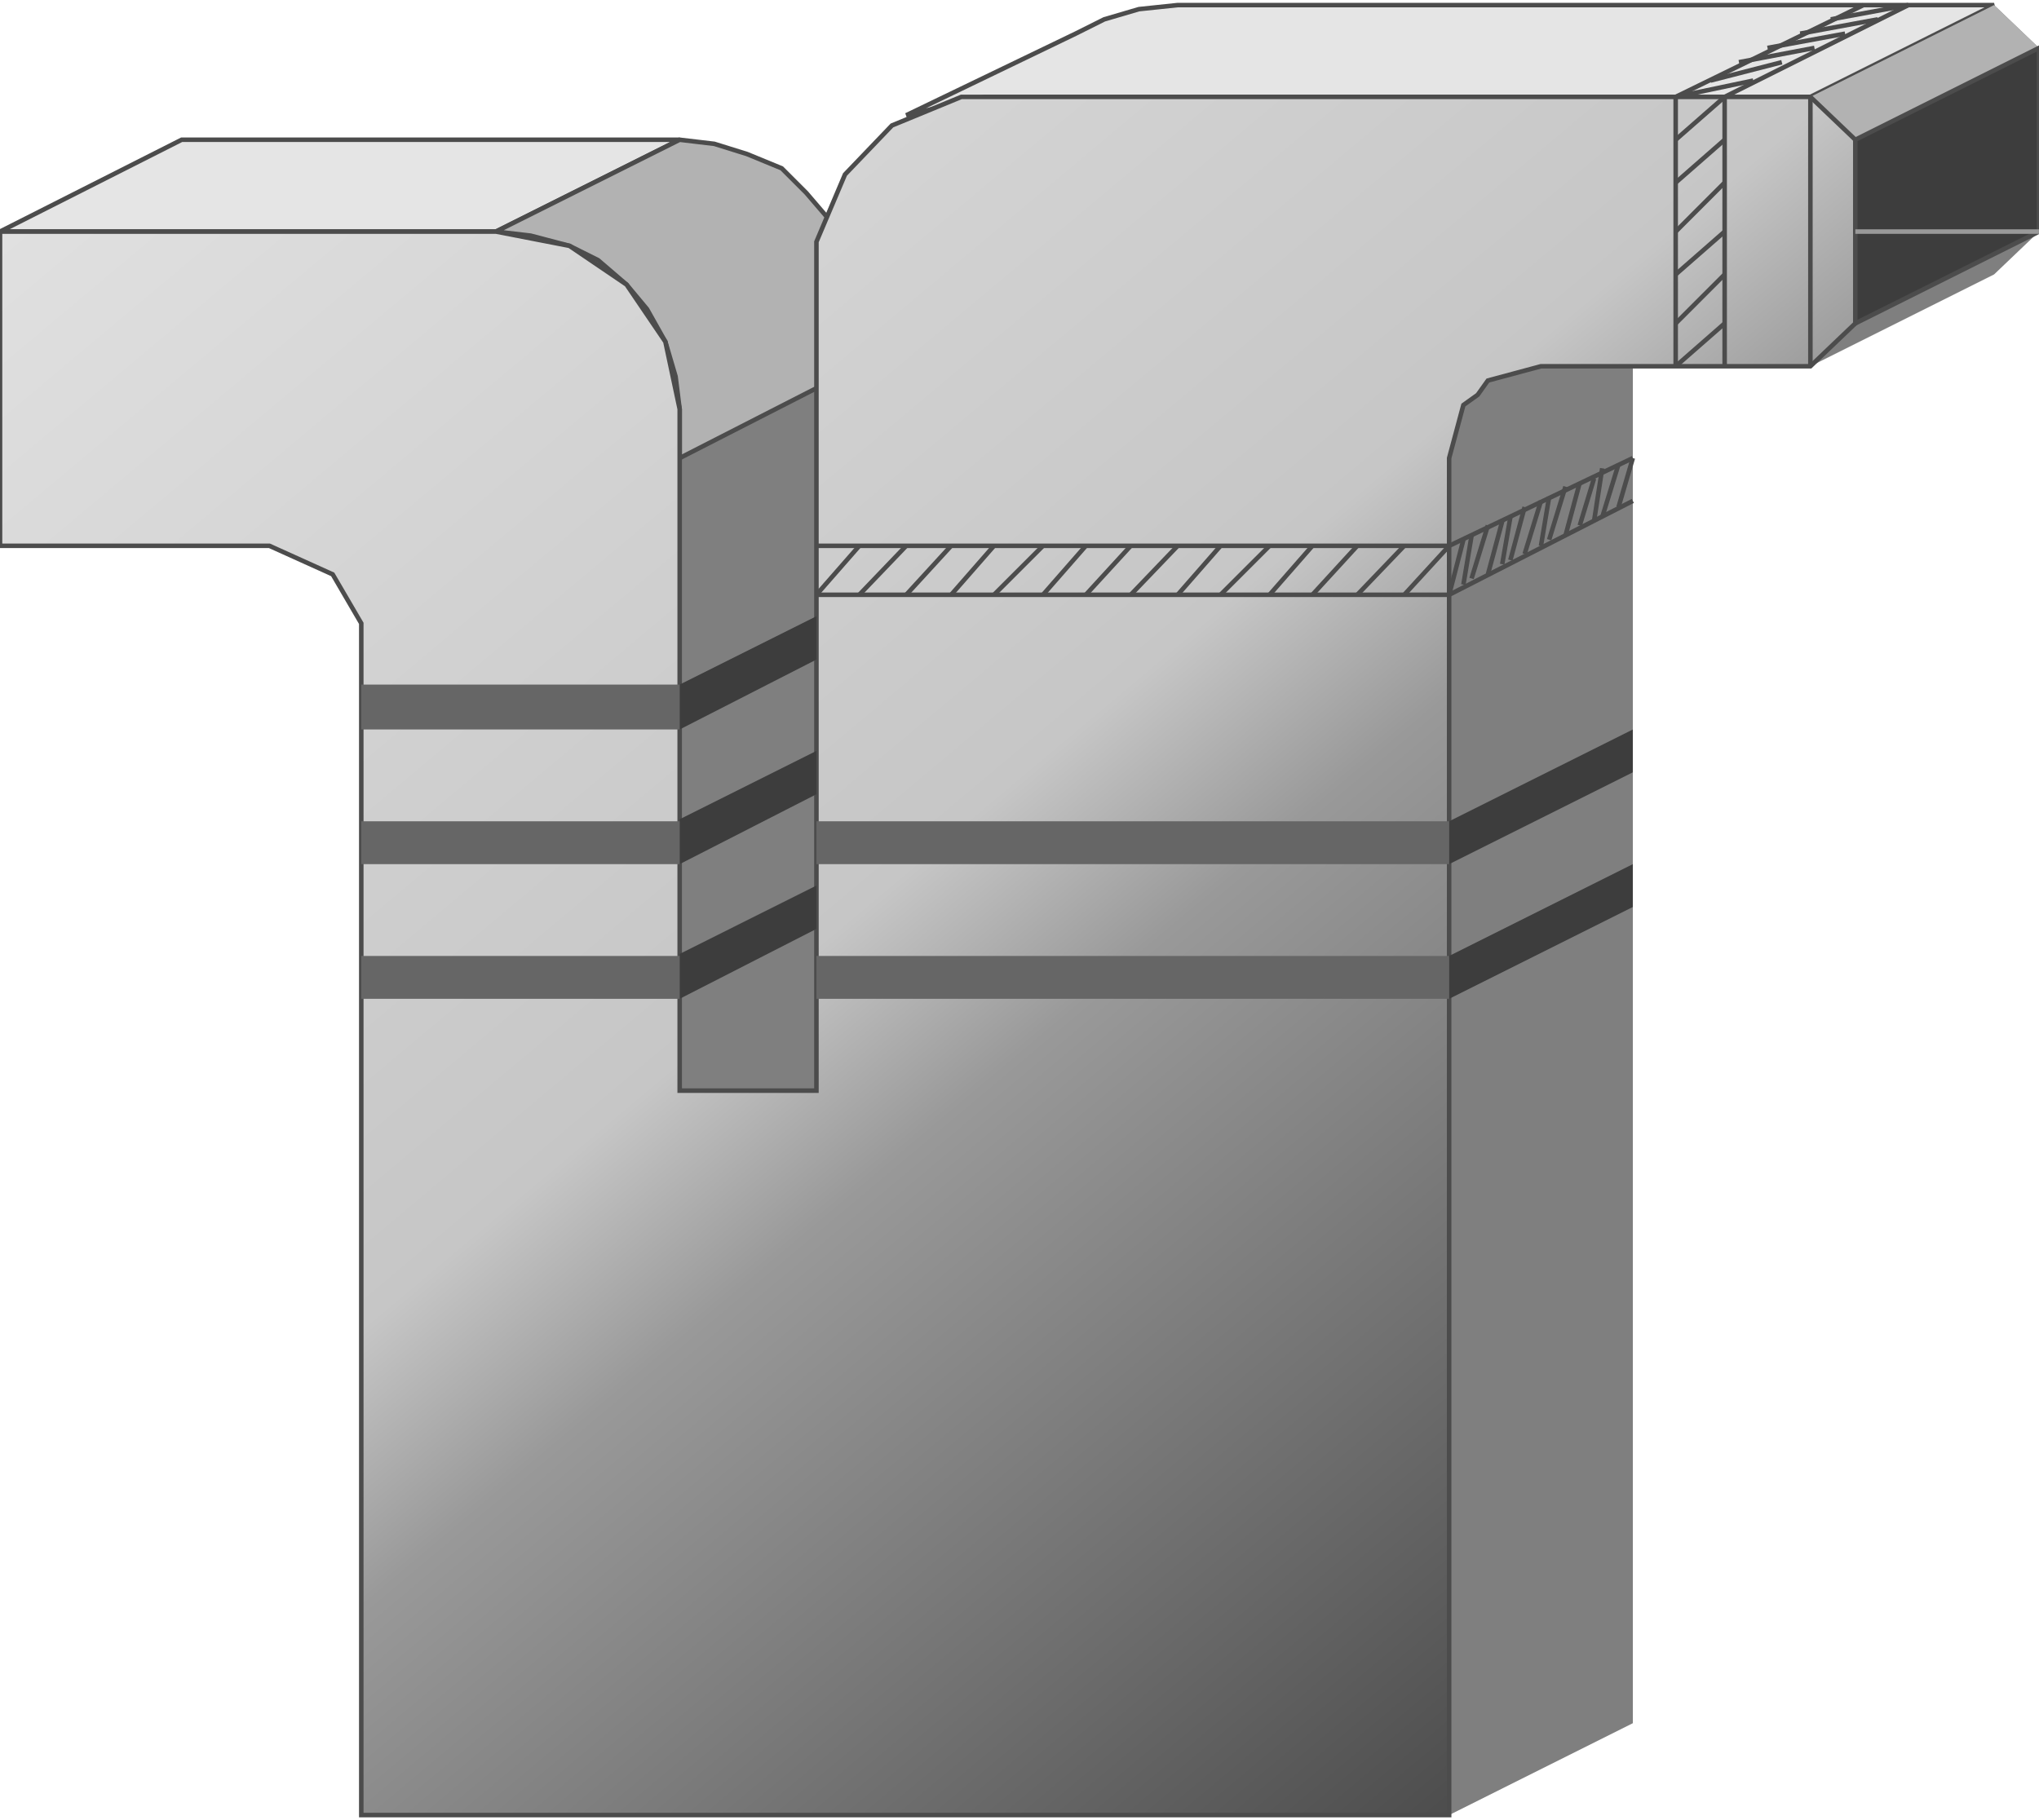 <svg version="1.1" xmlns="http://www.w3.org/2000/svg" xmlns:xlink="http://www.w3.org/1999/xlink" width="112px" height="100px" viewBox="0 0 112.5 99.886" enable-background="new 0 0 112.5 99.886" xml:space="preserve">
<g id="Group_Body">
	<path fill="#7F7F7F" d="M90.09,19.932v74.886l-10.135,5.068l-49.887-5.068V20.495L110.021,0l2.478,2.365V12.5l-2.478,2.365   l-10.135,5.067H90.09z" />
	<path fill="#E5E5E5" stroke="#4C4C4C" stroke-width="0.25" d="M50,6.081l9.347-4.504l1.577-0.789l1.914-0.563L64.978,0h45.044   L99.887,5.067H54.279L50,6.081z" />
	<path fill="#E5E5E5" stroke="#4C4C4C" stroke-width="0.25" d="M27.365,12.5H0.001l10.022-5.068H37.5L27.365,12.5z" />
	<path fill="#B2B2B2" d="M99.887,5.067l2.478,2.365l10.135-5.067L110.021,0L99.887,5.067z" />
	<path fill="#B2B2B2" stroke="#4C4C4C" stroke-width="0.25" d="M37.5,25v-2.703l-0.226-1.802l-0.563-1.915l-1.013-1.802   l-1.126-1.351l-1.576-1.352l-1.577-0.788l-2.14-0.563L27.365,12.5L37.5,7.432l1.914,0.226l1.802,0.563l1.915,0.788l1.352,1.352   l1.351,1.576l0.788,1.577l0.563,1.915l0.225,2.14v2.365L37.5,25z" />
	<linearGradient id="SVGID_1_" gradientUnits="userSpaceOnUse" x1="91.682" y1="90.047" x2="15.617" y2="-0.603">
		<stop offset="0" style="stop-color:#4D4D4D" />
		<stop offset="0.4" style="stop-color:#999999" />
		<stop offset="0.5" style="stop-color:#C6C6C6" />
		<stop offset="1" style="stop-color:#E0E0E0" />
	</linearGradient>
	<path fill="url(#SVGID_1_)" stroke="#4C4C4C" stroke-width="0.25" d="M85.021,19.932l-2.928,0.788l-0.563,0.789l-0.789,0.563   L79.955,25v74.887H19.933V34.121l-1.577-2.703l-3.491-1.577H0.001V12.5h27.364l4.054,0.788l3.153,2.14l2.14,3.153l0.789,3.716   v37.612h7.545V13.063l1.576-3.716l2.59-2.703l3.829-1.577h46.846l2.478,2.365v10.135l-2.478,2.365H85.021z" />
</g>
<g id="Group_Stripes">
	<polygon fill="#3D3D3D" points="90.09,49.774 79.955,54.841 79.955,52.476 90.09,47.409  " />
	<polygon fill="#3D3D3D" points="90.09,42.342 79.955,47.409 79.955,45.044 90.09,39.977  " />
	<polyline fill="#3D3D3D" points="45.045,36.119 37.5,39.977 37.5,37.5 45.045,33.727  " />
	<polyline fill="#3D3D3D" points="45.045,43.551 37.5,47.409 37.5,44.932 45.045,41.159  " />
	<polyline fill="#3D3D3D" points="45.045,50.983 37.5,54.841 37.5,52.364 45.045,48.591  " />
	<rect x="19.933" y="52.476" fill="#666666" width="17.567" height="2.365" />
	<rect x="19.933" y="45.044" fill="#666666" width="17.567" height="2.365" />
	<rect x="19.933" y="37.5" fill="#666666" width="17.567" height="2.477" />
	<rect x="45.045" y="52.476" fill="#666666" width="34.91" height="2.365" />
	<rect x="45.045" y="45.044" fill="#666666" width="34.91" height="2.365" />
	<line fill="none" stroke="#4C4C4C" stroke-width="0.25" x1="99.887" y1="19.932" x2="99.887" y2="5.067" />
	<line fill="none" stroke="#4C4C4C" stroke-width="0.25" x1="101.013" y1="0.788" x2="105.292" y2="0" />
	<line fill="none" stroke="#4C4C4C" stroke-width="0.25" x1="99.324" y1="1.577" x2="103.603" y2="0.788" />
	<line fill="none" stroke="#4C4C4C" stroke-width="0.25" x1="97.521" y1="2.365" x2="101.801" y2="1.577" />
	<line fill="none" stroke="#4C4C4C" stroke-width="0.25" x1="95.945" y1="3.153" x2="100.111" y2="2.365" />
	<line fill="none" stroke="#4C4C4C" stroke-width="0.25" x1="94.369" y1="4.167" x2="98.311" y2="3.153" />
	<line fill="none" stroke="#4C4C4C" stroke-width="0.25" x1="92.454" y1="5.067" x2="96.733" y2="4.167" />
	<line fill="none" stroke="#4C4C4C" stroke-width="0.25" x1="102.814" y1="0" x2="92.454" y2="5.067" />
	<line fill="none" stroke="#4C4C4C" stroke-width="0.25" x1="105.292" y1="0" x2="95.156" y2="5.067" />
	<line fill="none" stroke="#4C4C4C" stroke-width="0.25" x1="92.454" y1="7.432" x2="95.156" y2="5.067" />
	<line fill="none" stroke="#4C4C4C" stroke-width="0.25" x1="92.454" y1="9.797" x2="95.156" y2="7.432" />
	<line fill="none" stroke="#4C4C4C" stroke-width="0.25" x1="92.454" y1="12.5" x2="95.156" y2="9.797" />
	<line fill="none" stroke="#4C4C4C" stroke-width="0.25" x1="92.454" y1="14.865" x2="95.156" y2="12.5" />
	<line fill="none" stroke="#4C4C4C" stroke-width="0.25" x1="92.454" y1="17.567" x2="95.156" y2="14.865" />
	<line fill="none" stroke="#4C4C4C" stroke-width="0.25" x1="92.454" y1="19.932" x2="95.156" y2="17.567" />
	<line fill="none" stroke="#4C4C4C" stroke-width="0.25" x1="92.454" y1="5.067" x2="92.454" y2="19.932" />
	<line fill="none" stroke="#4C4C4C" stroke-width="0.25" x1="95.156" y1="5.067" x2="95.156" y2="19.932" />
	<line fill="none" stroke="#4C4C4C" stroke-width="0.25" x1="79.955" y1="32.544" x2="80.742" y2="29.504" />
	<line fill="none" stroke="#4C4C4C" stroke-width="0.25" x1="80.742" y1="31.981" x2="81.193" y2="29.279" />
	<line fill="none" stroke="#4C4C4C" stroke-width="0.25" x1="81.193" y1="31.644" x2="82.094" y2="28.716" />
	<line fill="none" stroke="#4C4C4C" stroke-width="0.25" x1="82.094" y1="31.418" x2="82.883" y2="28.49" />
	<line fill="none" stroke="#4C4C4C" stroke-width="0.25" x1="82.883" y1="30.855" x2="83.333" y2="28.265" />
	<line fill="none" stroke="#4C4C4C" stroke-width="0.25" x1="83.333" y1="30.63" x2="84.121" y2="27.702" />
	<line fill="none" stroke="#4C4C4C" stroke-width="0.25" x1="84.121" y1="30.292" x2="85.021" y2="27.364" />
	<line fill="none" stroke="#4C4C4C" stroke-width="0.25" x1="85.021" y1="29.842" x2="85.473" y2="27.139" />
	<line fill="none" stroke="#4C4C4C" stroke-width="0.25" x1="85.473" y1="29.504" x2="86.373" y2="26.576" />
	<line fill="none" stroke="#4C4C4C" stroke-width="0.25" x1="86.373" y1="29.279" x2="87.162" y2="26.351" />
	<line fill="none" stroke="#4C4C4C" stroke-width="0.25" x1="87.162" y1="28.716" x2="87.949" y2="26.125" />
	<line fill="none" stroke="#4C4C4C" stroke-width="0.25" x1="87.949" y1="28.49" x2="88.4" y2="25.563" />
	<line fill="none" stroke="#4C4C4C" stroke-width="0.25" x1="88.4" y1="28.265" x2="89.301" y2="25.337" />
	<line fill="none" stroke="#4C4C4C" stroke-width="0.25" x1="89.301" y1="27.702" x2="90.09" y2="25" />
	<line fill="none" stroke="#4C4C4C" stroke-width="0.25" x1="79.955" y1="29.842" x2="90.09" y2="25" />
	<line fill="none" stroke="#4C4C4C" stroke-width="0.25" x1="79.955" y1="32.544" x2="90.09" y2="27.364" />
	<line fill="none" stroke="#4C4C4C" stroke-width="0.25" x1="45.045" y1="32.544" x2="47.41" y2="29.842" />
	<line fill="none" stroke="#4C4C4C" stroke-width="0.25" x1="47.41" y1="32.544" x2="50" y2="29.842" />
	<line fill="none" stroke="#4C4C4C" stroke-width="0.25" x1="50" y1="32.544" x2="52.478" y2="29.842" />
	<line fill="none" stroke="#4C4C4C" stroke-width="0.25" x1="52.478" y1="32.544" x2="54.842" y2="29.842" />
	<line fill="none" stroke="#4C4C4C" stroke-width="0.25" x1="54.842" y1="32.544" x2="57.545" y2="29.842" />
	<line fill="none" stroke="#4C4C4C" stroke-width="0.25" x1="57.545" y1="32.544" x2="59.91" y2="29.842" />
	<line fill="none" stroke="#4C4C4C" stroke-width="0.25" x1="59.91" y1="32.544" x2="62.387" y2="29.842" />
	<line fill="none" stroke="#4C4C4C" stroke-width="0.25" x1="62.387" y1="32.544" x2="64.978" y2="29.842" />
	<line fill="none" stroke="#4C4C4C" stroke-width="0.25" x1="64.978" y1="32.544" x2="67.342" y2="29.842" />
	<line fill="none" stroke="#4C4C4C" stroke-width="0.25" x1="67.342" y1="32.544" x2="70.045" y2="29.842" />
	<line fill="none" stroke="#4C4C4C" stroke-width="0.25" x1="70.045" y1="32.544" x2="72.41" y2="29.842" />
	<line fill="none" stroke="#4C4C4C" stroke-width="0.25" x1="72.41" y1="32.544" x2="74.887" y2="29.842" />
	<line fill="none" stroke="#4C4C4C" stroke-width="0.25" x1="74.887" y1="32.544" x2="77.477" y2="29.842" />
	<line fill="none" stroke="#4C4C4C" stroke-width="0.25" x1="77.477" y1="32.544" x2="79.955" y2="29.842" />
	<line fill="none" stroke="#4C4C4C" stroke-width="0.25" x1="45.045" y1="29.842" x2="79.955" y2="29.842" />
	<line fill="none" stroke="#4C4C4C" stroke-width="0.25" x1="45.045" y1="32.544" x2="79.955" y2="32.544" />
</g>
<g id="Group_Magnet">
	<path fill="#3D3D3D" stroke="#4C4C4C" stroke-width="0.25" d="M102.364,17.567V7.432l10.135-5.067V12.5L102.364,17.567z" />
	<path fill="none" stroke="#999999" stroke-width="0.25" d="M112.499,12.5h-10.135" />
</g>
</svg>